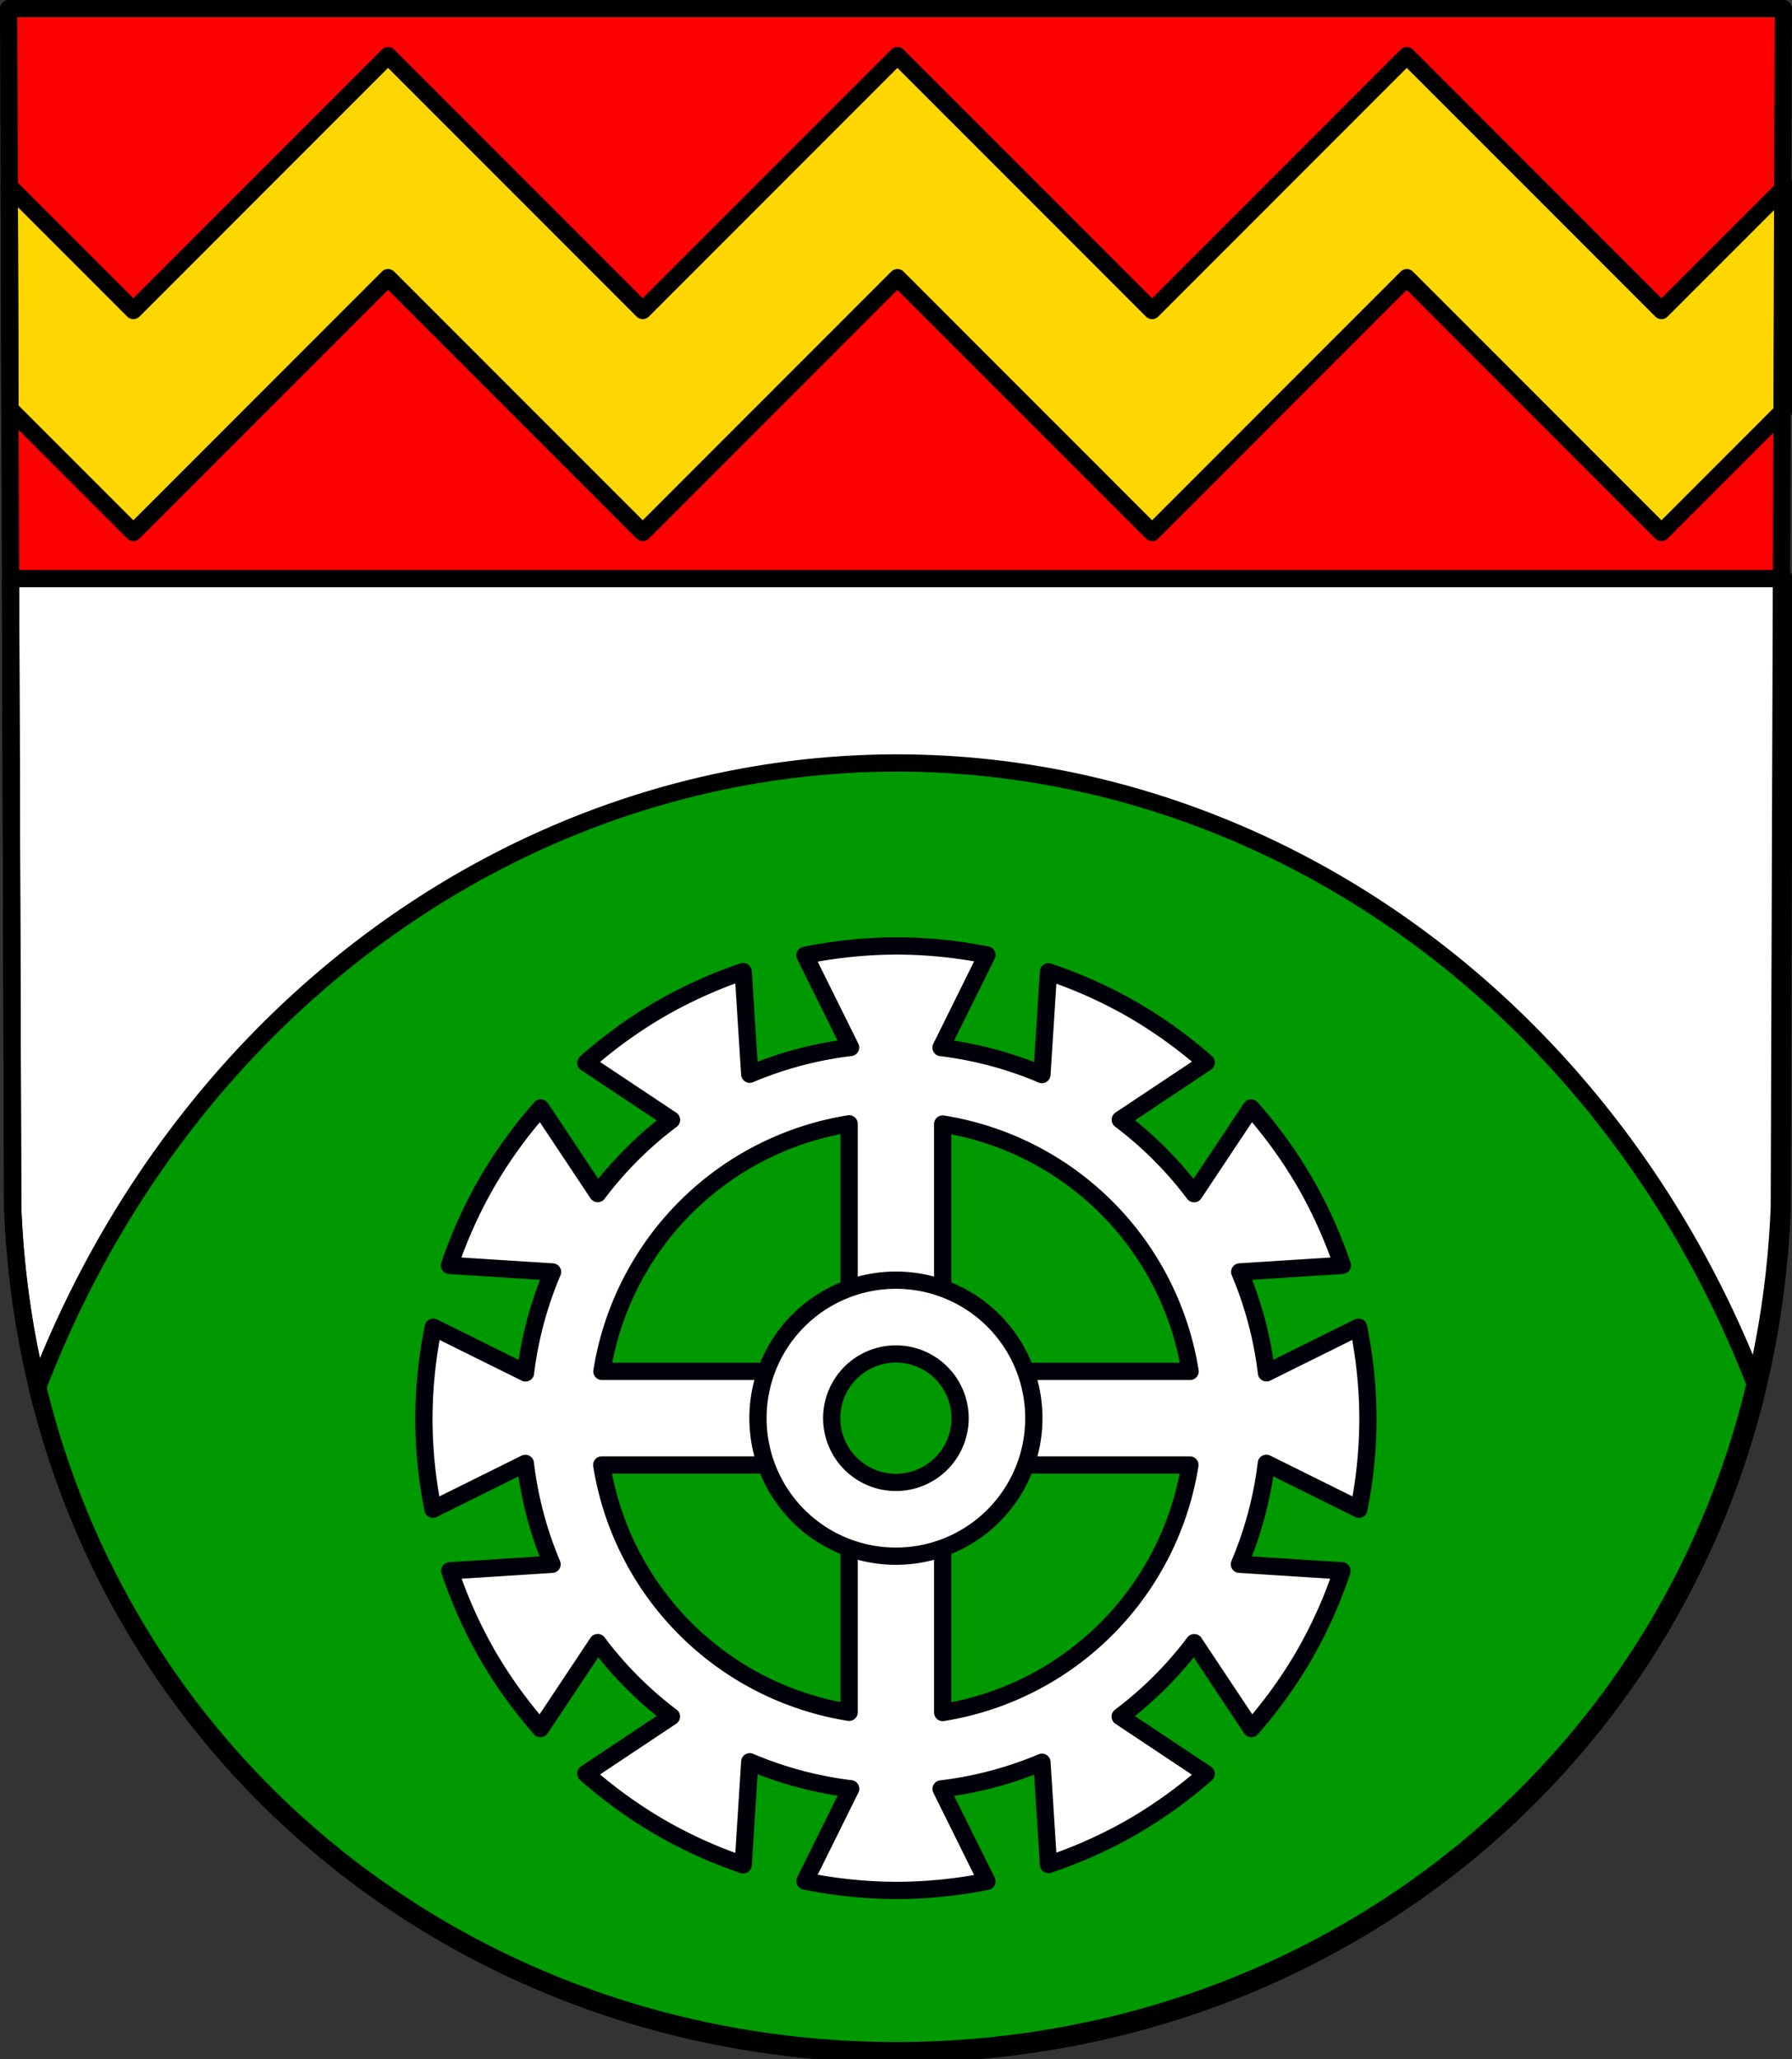 <?xml version="1.0" encoding="UTF-8" standalone="no"?>
<!-- Created with Inkscape (http://www.inkscape.org/) -->

<svg
   xmlns:dc="http://purl.org/dc/elements/1.1/"
   xmlns:cc="http://creativecommons.org/ns#"
   xmlns:rdf="http://www.w3.org/1999/02/22-rdf-syntax-ns#"
   xmlns:svg="http://www.w3.org/2000/svg"
   xmlns="http://www.w3.org/2000/svg"
   xmlns:sodipodi="http://sodipodi.sourceforge.net/DTD/sodipodi-0.dtd"
   xmlns:inkscape="http://www.inkscape.org/namespaces/inkscape"
   width="137.443mm"
   height="157.864mm"
   viewBox="0 0 137.443 157.864"
   version="1.1"
   id="svg8"
   inkscape:version="0.92.5 (2060ec1f9f, 2020-04-08)"
   sodipodi:docname="DEU Schutz COA.svg">
  <rect x="0" y="0" width="137.443" height="157.864" fill="#333333" stroke="none"/>
  <defs
     id="defs2">
    <inkscape:path-effect
       effect="spiro"
       id="path-effect12566-8"
       is_visible="true" />
    <inkscape:path-effect
       effect="spiro"
       id="path-effect13166-1"
       is_visible="true" />
    <inkscape:path-effect
       effect="spiro"
       id="path-effect13014-2"
       is_visible="true" />
    <inkscape:path-effect
       effect="spiro"
       id="path-effect12606-5"
       is_visible="true" />
    <inkscape:path-effect
       effect="spiro"
       id="path-effect13858"
       is_visible="true" />
    <inkscape:path-effect
       effect="spiro"
       id="path-effect12498-4"
       is_visible="true" />
  </defs>
  <sodipodi:namedview
     id="base"
     pagecolor="#ffffff"
     bordercolor="#666666"
     borderopacity="1.0"
     inkscape:pageopacity="0.0"
     inkscape:pageshadow="2"
     inkscape:zoom="1.3290858"
     inkscape:cx="259.73461"
     inkscape:cy="298.32533"
     inkscape:document-units="mm"
     inkscape:current-layer="layer1"
     showgrid="false"
     inkscape:window-width="1920"
     inkscape:window-height="1046"
     inkscape:window-x="-11"
     inkscape:window-y="-11"
     inkscape:window-maximized="1"
     fit-margin-top="0"
     fit-margin-left="0"
     fit-margin-right="0"
     fit-margin-bottom="0"
     inkscape:snap-midpoints="true"
     inkscape:snap-smooth-nodes="true"
     inkscape:snap-nodes="true" />
  <g
     inkscape:label="Ebene 1"
     inkscape:groupmode="layer"
     id="layer1"
     transform="translate(250.041,-213.794)">
    <path
       style="fill:#ff0000;fill-opacity:1;fill-rule:evenodd;stroke:none;stroke-width:1.323;stroke-linecap:round;stroke-linejoin:round;stroke-miterlimit:4;stroke-dasharray:none;stroke-opacity:1"
       inkscape:connector-curvature="0"
       d="m -113.26,214.455 -0.311,91.893 c -1.515,37.541 -31.448,64.627 -67.749,64.648 -36.268,-0.046 -66.212,-27.143 -67.749,-64.648 l -0.311,-91.893 h 68.058 z"
       id="path10563-0-6-2-8-7"
       sodipodi:nodetypes="ccccccc" />
    <path
       style="opacity:1;fill:#ffffff;fill-opacity:1;fill-rule:evenodd;stroke:#000000;stroke-width:5;stroke-linecap:round;stroke-linejoin:round;stroke-miterlimit:4;stroke-dasharray:none;stroke-opacity:1;paint-order:markers fill stroke"
       d="M 3.059 167.379 L 3.676 349.811 C 9.483 491.563 122.659 593.976 259.734 594.15 C 396.934 594.071 510.067 491.698 515.793 349.811 L 516.41 167.379 L 3.059 167.379 z "
       transform="matrix(0.265,0,0,0.265,-250.041,213.794)"
       id="rect2336" />
    <path
       style="opacity:1;fill:#009900;fill-opacity:1;fill-rule:evenodd;stroke:#000000;stroke-width:5;stroke-linecap:round;stroke-linejoin:round;stroke-miterlimit:4;stroke-dasharray:none;stroke-opacity:1;paint-order:markers fill stroke"
       d="M 259.734 220.711 A 269.716 293.758 0 0 0 10.844 401.469 C 38.436 515.78 139.958 593.998 259.734 594.15 C 379.508 594.081 480.933 516.048 508.576 401.828 A 269.716 293.758 0 0 0 259.734 220.711 z "
       transform="matrix(0.265,0,0,0.265,-250.041,213.794)"
       id="path2354" />
    <path
       style="opacity:1;fill:#ffd700;fill-opacity:1;fill-rule:evenodd;stroke:#000000;stroke-width:5;stroke-linecap:round;stroke-linejoin:round;stroke-miterlimit:4;stroke-dasharray:none;stroke-opacity:1;paint-order:markers fill stroke"
       d="M 112.309 16.105 L 80.197 48.217 L 38.596 89.818 L 2.674 53.896 L 2.893 118.338 L 6.484 121.93 L 38.594 154.039 L 38.596 154.041 L 70.707 121.93 L 70.705 121.928 L 112.309 80.326 L 153.91 121.93 L 186.021 154.039 L 218.133 121.93 L 218.133 121.928 L 259.734 80.326 L 301.338 121.93 L 333.447 154.039 L 333.449 154.041 L 365.561 121.93 L 365.559 121.928 L 407.16 80.326 L 448.764 121.93 L 480.873 154.039 L 480.875 154.041 L 512.986 121.93 L 512.984 121.928 L 516.576 118.336 L 516.795 53.898 L 480.875 89.818 L 439.271 48.215 L 407.162 16.105 L 375.051 48.217 L 333.449 89.818 L 291.846 48.215 L 259.734 16.105 L 227.625 48.217 L 186.021 89.818 L 144.42 48.215 L 112.309 16.105 z "
       transform="matrix(0.265,0,0,0.265,-250.041,213.794)"
       id="rect2401" />
    <path
       style="fill:none;fill-rule:evenodd;stroke:#000000;stroke-width:1.323;stroke-linecap:round;stroke-linejoin:round;stroke-miterlimit:4;stroke-dasharray:none;stroke-opacity:1"
       inkscape:connector-curvature="0"
       d="m -113.26,214.455 -0.311,91.893 c -1.515,37.541 -31.448,64.627 -67.749,64.648 -36.268,-0.046 -66.212,-27.143 -67.749,-64.648 l -0.311,-91.893 h 68.058 z"
       id="path10563-0-6-2-8"
       sodipodi:nodetypes="ccccccc" />
    <path
       style="opacity:1;fill:#ffffff;fill-opacity:1;fill-rule:evenodd;stroke:#00000a;stroke-width:1.323;stroke-linecap:round;stroke-linejoin:round;stroke-miterlimit:4;stroke-dasharray:none;stroke-opacity:1;paint-order:markers fill stroke"
       d="m -181.333,286.308 a 35.812,35.812 0 0 0 -6.97,0.719 l 3.5,7.064 a 28.655,28.655 0 0 0 -7.735,2.051 l -0.502,-7.871 a 35.812,35.812 0 0 0 -6.393,2.891 35.812,35.812 0 0 0 -5.676,4.108 l 6.572,4.374 a 28.655,28.655 0 0 0 -5.661,5.648 l -4.37,-6.565 a 35.812,35.812 0 0 0 -4.107,5.677 35.812,35.812 0 0 0 -2.891,6.393 l 7.902,0.503 a 28.655,28.655 0 0 0 -2.071,7.739 l -7.075,-3.505 a 35.812,35.812 0 0 0 -0.719,6.97 35.812,35.812 0 0 0 0.694,6.983 l 7.087,-3.511 a 28.655,28.655 0 0 0 2.048,7.735 l -7.844,0.5 a 35.812,35.812 0 0 0 2.862,6.395 35.812,35.812 0 0 0 4.092,5.7 l 4.389,-6.595 a 28.655,28.655 0 0 0 5.657,5.671 l -6.565,4.369 a 35.812,35.812 0 0 0 5.676,4.108 35.812,35.812 0 0 0 6.394,2.89 l 0.503,-7.901 a 28.655,28.655 0 0 0 7.739,2.07 l -3.505,7.075 a 35.812,35.812 0 0 0 6.97,0.719 35.812,35.812 0 0 0 6.983,-0.694 l -3.511,-7.087 a 28.655,28.655 0 0 0 7.735,-2.047 l 0.5,7.843 a 35.812,35.812 0 0 0 6.395,-2.862 35.812,35.812 0 0 0 5.7,-4.092 l -6.594,-4.389 a 28.655,28.655 0 0 0 5.678,-5.666 l 4.384,6.588 a 35.812,35.812 0 0 0 4.092,-5.7 35.812,35.812 0 0 0 2.862,-6.396 l -7.873,-0.502 a 28.655,28.655 0 0 0 2.066,-7.739 l 7.099,3.517 a 35.812,35.812 0 0 0 0.694,-6.983 35.812,35.812 0 0 0 -0.72,-6.97 l -7.064,3.5 a 28.655,28.655 0 0 0 -2.051,-7.735 l 7.871,-0.501 a 35.812,35.812 0 0 0 -2.89,-6.394 35.812,35.812 0 0 0 -4.108,-5.676 l -4.374,6.572 a 28.655,28.655 0 0 0 -5.659,-5.667 l 6.588,-4.385 a 35.812,35.812 0 0 0 -5.7,-4.092 35.812,35.812 0 0 0 -6.395,-2.862 l -0.502,7.874 a 28.655,28.655 0 0 0 -7.739,-2.067 l 3.517,-7.099 a 35.812,35.812 0 0 0 -6.983,-0.693 z m -3.581,13.638 v 14.768 h 7.175 v -14.753 a 22.86,22.86 0 0 1 18.976,18.961 h -14.768 v 7.175 h 14.753 a 22.86,22.86 0 0 1 -18.961,18.976 v -14.767 h -7.175 v 14.752 a 22.86,22.86 0 0 1 -18.976,-18.961 h 14.768 v -7.175 h -14.753 a 22.86,22.86 0 0 1 18.961,-18.976 z"
       id="path2500"
       inkscape:connector-curvature="0" />
    <path
       style="opacity:1;fill:#ffffff;fill-opacity:1;fill-rule:evenodd;stroke:#00000a;stroke-width:1.323;stroke-linecap:round;stroke-linejoin:round;stroke-miterlimit:4;stroke-dasharray:none;stroke-opacity:1;paint-order:markers fill stroke"
       d="m -181.327,311.93 a 10.579,10.579 0 0 0 -10.579,10.579 10.579,10.579 0 0 0 10.579,10.58 10.579,10.579 0 0 0 10.58,-10.58 10.579,10.579 0 0 0 -10.58,-10.579 z m 0,5.658 a 4.922,4.922 0 0 1 4.922,4.922 4.922,4.922 0 0 1 -4.922,4.922 4.922,4.922 0 0 1 -4.922,-4.922 4.922,4.922 0 0 1 4.922,-4.922 z"
       id="path2500-0-9"
       inkscape:connector-curvature="0" />
  </g>
</svg>
